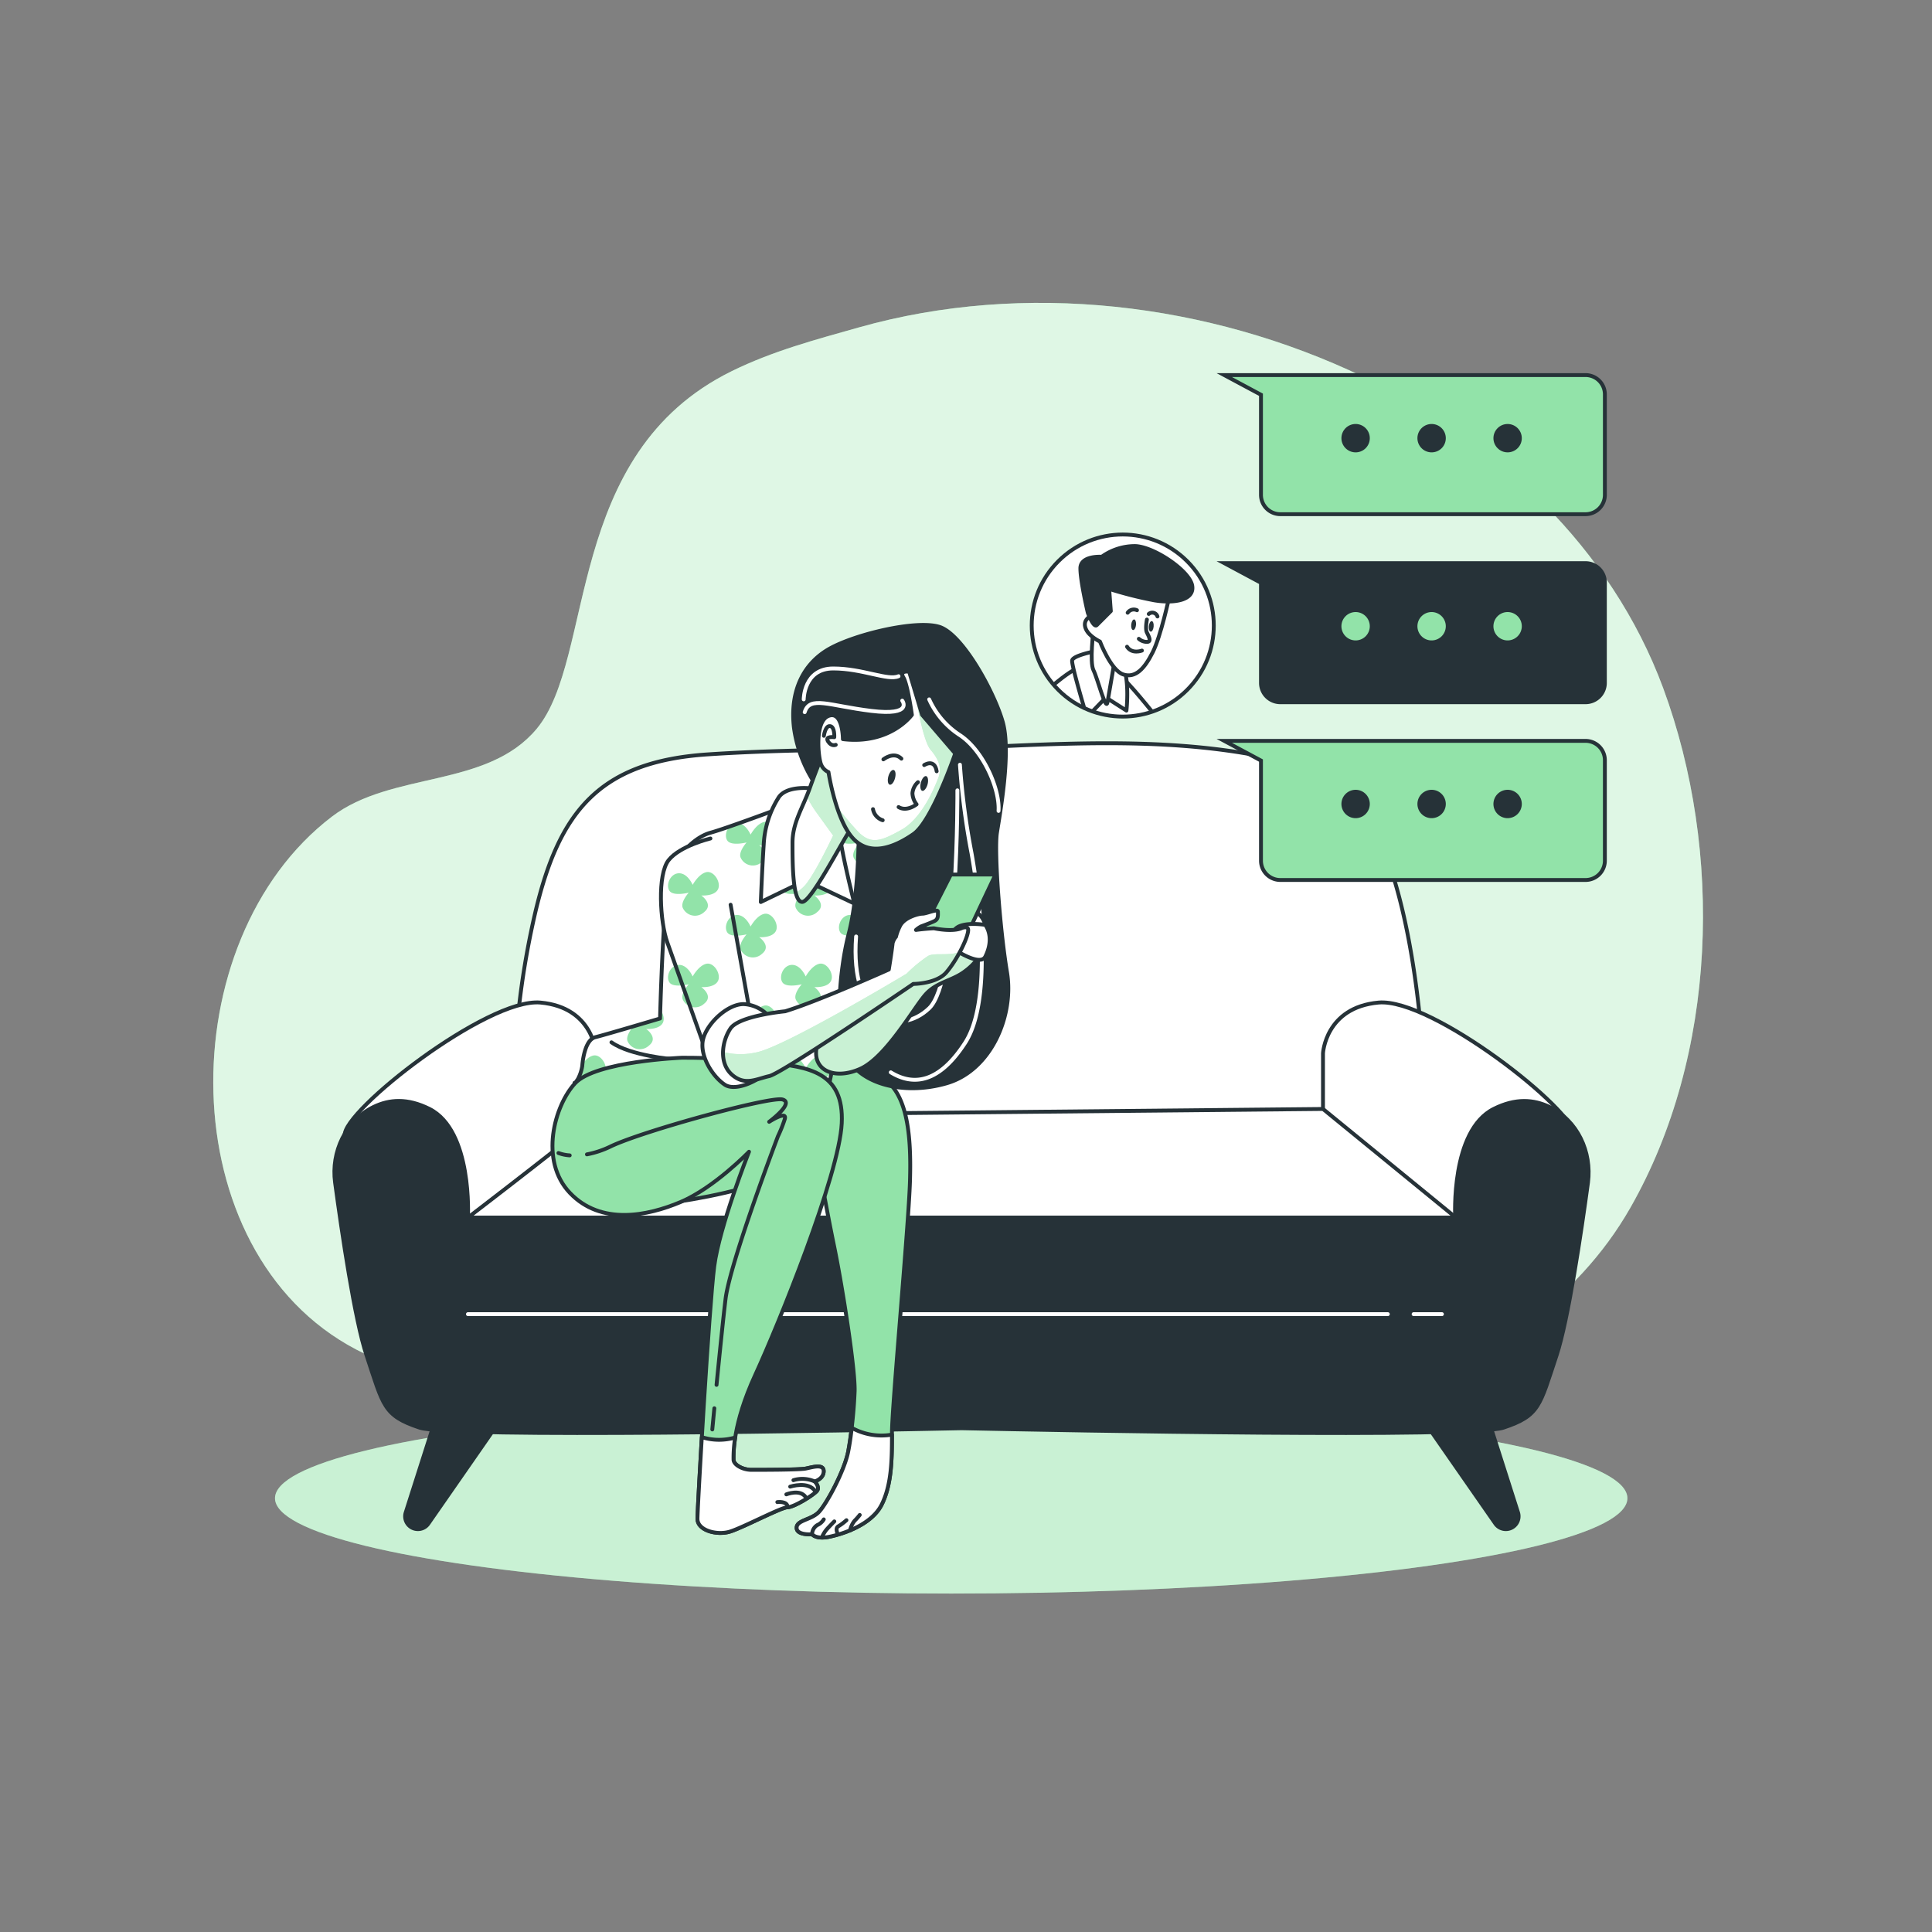 <svg xmlns="http://www.w3.org/2000/svg" xmlns:xlink="http://www.w3.org/1999/xlink" viewBox="0 0 500 500"><rect x="0" y="0" width="500" height="500" fill="#808080" stroke="none"/><defs><clipPath id="freepik--clip-path--inject-72"><circle cx="290.57" cy="161.89" r="23.56" transform="translate(-29.37 252.88) rotate(-45)" style="fill:#fff;stroke:#263238;stroke-miterlimit:10"></circle></clipPath><clipPath id="freepik--clip-path-2--inject-72"><path d="M202.86,208.81s-14.9,5.58-19,6.7-9.32,6-10.81,12.67-2.23,35.4-2.23,35.4-13.79,4.1-16.77,4.85-3.36,7.45-3.36,7.45a11,11,0,0,1-1.11,3.35l-.75,1.12s-2.61-1.12,14.91,2.61,45.83,1.49,45.83,1.49,4.1.37,5.22-4.84,2.23-12.67,3.72-14.91,3-4.47,3-11.18,4.1-25.71,3.73-32.42-6.33-11.18-13-12.29S202.86,208.81,202.86,208.81Z" style="fill:#fff;stroke:#263238;stroke-linecap:round;stroke-linejoin:round"></path></clipPath><clipPath id="freepik--clip-path-3--inject-72"><path d="M202.86,208.81s-14.9,5.58-19,6.7-9.32,6-10.81,12.67-2.23,35.4-2.23,35.4-13.79,4.1-16.77,4.85-3.36,7.45-3.36,7.45a11,11,0,0,1-1.11,3.35l-.75,1.12s-2.61-1.12,14.91,2.61,45.83,1.49,45.83,1.49,4.1.37,5.22-4.84,2.23-12.67,3.72-14.91,3-4.47,3-11.18,4.1-25.71,3.73-32.42-6.33-11.18-13-12.29S202.86,208.81,202.86,208.81Z" style="fill:none"></path></clipPath><clipPath id="freepik--clip-path-4--inject-72"><path d="M213.3,194.27s-1.87,4.47-3.73,9.69-4.47,8.94-4.47,14.16,0,15.65,2.61,15.28,11.55-18.26,12.67-19-3.73-9.68-3.73-14.16A6.39,6.39,0,0,0,213.3,194.27Z" style="fill:#fff;stroke:#263238;stroke-linecap:round;stroke-linejoin:round"></path></clipPath><clipPath id="freepik--clip-path-5--inject-72"><path d="M218.14,191.29s0-7.45-3.73-6-2.6,11.18-1.86,12.67a3.66,3.66,0,0,0,1.86,1.86s1.87,12.3,6.34,17.14,10.81,2.24,15.65-1.11S247.21,195,247.21,195L238.64,185l-3.36-11.18s-2.61-.38-1.49,1.49S236,185,236,185,230.44,192.78,218.14,191.29Z" style="fill:#fff;stroke:#263238;stroke-linecap:round;stroke-linejoin:round"></path></clipPath><clipPath id="freepik--clip-path-6--inject-72"><path d="M183.86,217s-7.83,1.87-10.81,5.59-2.23,16-.37,21.24,10.06,28.32,10.06,28.32l11.55-8.94-5.21-29.07" style="fill:#fff;stroke:#263238;stroke-linecap:round;stroke-linejoin:round"></path></clipPath><clipPath id="freepik--clip-path-7--inject-72"><path d="M183.86,217s-7.83,1.87-10.81,5.59-2.23,16-.37,21.24,10.06,28.32,10.06,28.32l11.55-8.94-5.21-29.07" style="fill:none"></path></clipPath><clipPath id="freepik--clip-path-8--inject-72"><path d="M254.29,246.07a15,15,0,0,1-4.48,5.22c-3.35,2.6-7.33,2.76-10.31,6.11s-10.18,16.24-16.89,19.22-12.67.38-11.18-6,20.5-16.39,25.34-19.75,11.93-7.82,14.54-7.45A3.38,3.38,0,0,1,254.29,246.07Z" style="fill:#92E3A9;stroke:#263238;stroke-linecap:round;stroke-linejoin:round"></path></clipPath><clipPath id="freepik--clip-path-9--inject-72"><path d="M249.06,240.12c-2.42,1.2-7.36.12-7.36.12s-2.3.11-4.65.43a6.34,6.34,0,0,1,1.38-.94s2.41-.86,3.44-1.38.86-1.55.86-2.41-2.93.52-4,.52-4.82,1-5.85,3.27a12.39,12.39,0,0,0-1,2.7,4.13,4.13,0,0,0-.86,1.62c-.3,2.67-1,6.86-1,6.86s-18.26,8.2-26.83,10.81c0,0-11.93,1.12-14.16,4.47s-3,8.94.37,11.92,6.33,1.12,9.69.38,37.26-23.85,37.26-23.85,6,0,8.57-3,5.22-8.2,5.59-10.44C250.79,239.85,250,239.88,249.06,240.12Z" style="fill:#fff;stroke:#263238;stroke-linecap:round;stroke-linejoin:round"></path></clipPath></defs><g id="freepik--background-simple--inject-72"><path d="M421.94,312.55c22.55-39.54,24.07-92.21,8.5-134.44C417,141.75,387.22,114,352.77,97.5c-40-19.16-87.6-24.86-130.48-12.77C211,87.92,200,90.83,189.38,96.05c-43.6,21.42-35.19,74.21-50.49,92.57-12.87,15.44-37.48,10.89-53,22.73C44,243.29,43.92,324,92.23,349.27,143.48,376,366.09,410.47,421.94,312.55Z" style="fill:#92E3A9"></path><path d="M421.94,312.55c22.55-39.54,24.07-92.21,8.5-134.44C417,141.75,387.22,114,352.77,97.5c-40-19.16-87.6-24.86-130.48-12.77C211,87.92,200,90.83,189.38,96.05c-43.6,21.42-35.19,74.21-50.49,92.57-12.87,15.44-37.48,10.89-53,22.73C44,243.29,43.92,324,92.23,349.27,143.48,376,366.09,410.47,421.94,312.55Z" style="fill:#fff;opacity:0.7"></path></g><g id="freepik--Floor--inject-72"><ellipse cx="246.17" cy="387.74" rx="175" ry="24.67" style="fill:#92E3A9"></ellipse><ellipse cx="246.17" cy="387.74" rx="175" ry="24.67" style="fill:#fff;opacity:0.5"></ellipse></g><g id="freepik--Couch--inject-72"><path d="M368.64,280.09s-1.87-72.51-27.51-80.64c-26.15-8.29-54.08-7.59-81.16-6.36-25.54,1.16-51.28.45-76.76,2.14-28.05,1.85-38.44,14.73-44.62,40.66a215.69,215.69,0,0,0-5.61,44.2l-6.25,18.76H374.89Z" style="fill:#fff;stroke:#263238;stroke-linecap:round;stroke-linejoin:round"></path><path d="M154.23,288.84V272.59s-.62-11.88-14.38-13.13-51.26,28.13-50.63,34.39,7.5,50.63,11.88,52.5S116.72,357,126.73,352,154.23,288.84,154.23,288.84Z" style="fill:#fff;stroke:#263238;stroke-linecap:round;stroke-linejoin:round"></path><path d="M342.39,288.84V272.59s.62-11.88,14.38-13.13S408,287.59,407.4,293.85s-7.5,50.63-11.88,52.5S379.9,357,369.89,352,342.39,288.84,342.39,288.84Z" style="fill:#fff;stroke:#263238;stroke-linecap:round;stroke-linejoin:round"></path><path d="M154.23,288.84a28.24,28.24,0,0,1-3.29,2.93c-8.41,6.94-29.84,23.33-29.84,23.33H376.77L342.39,287Z" style="fill:#fff;stroke:#263238;stroke-linecap:round;stroke-linejoin:round"></path><polygon points="121.1 315.1 121.1 340.94 376.6 340.94 376.77 315.1 121.1 315.1" style="fill:#263238;stroke:#263238;stroke-linecap:round;stroke-linejoin:round"></polygon><path d="M113,366.36l-8,25.07a3.31,3.31,0,0,0,3.15,4.31h0a3.29,3.29,0,0,0,2.71-1.42l19-27.34Z" style="fill:#263238;stroke:#263238;stroke-linecap:round;stroke-linejoin:round"></path><path d="M384.86,366.36l8,25.07a3.31,3.31,0,0,1-3.15,4.31h0a3.3,3.3,0,0,1-2.71-1.42L368,367Z" style="fill:#263238;stroke:#263238;stroke-linecap:round;stroke-linejoin:round"></path><path d="M401.05,286.5c-4.14-2-8.83-2.34-14.45.47-11.26,5.62-10,28.13-10,28.13v25H121.1v-25s1.25-22.51-10-28.13c-5.63-2.81-10.32-2.5-14.46-.47-7.19,3.53-11,11.59-9.92,19.53,1.76,13,5.09,35.61,8.13,44.7,4.37,13.13,4.37,15.63,13.75,18.75,8.13,2.71,112.67.72,140.25.15,27.58.57,132.11,2.56,140.25-.15,9.37-3.12,9.37-5.62,13.75-18.75,3-9.09,6.36-31.67,8.12-44.7C412,298.09,408.24,290,401.05,286.5Z" style="fill:#263238;stroke:#263238;stroke-linecap:round;stroke-linejoin:round"></path><line x1="365.84" y1="340.1" x2="373.17" y2="340.1" style="fill:none;stroke:#fff;stroke-linecap:round;stroke-linejoin:round"></line><line x1="121.1" y1="340.1" x2="359.17" y2="340.1" style="fill:none;stroke:#fff;stroke-linecap:round;stroke-linejoin:round"></line></g><g id="freepik--Chat--inject-72"><circle cx="290.57" cy="161.89" r="23.56" transform="translate(-29.37 252.88) rotate(-45)" style="fill:#fff"></circle><g style="clip-path:url(#freepik--clip-path--inject-72)"><path d="M266.62,182.63s7.66-7.45,11.92-9.58,9.57.21,12.34,2.77,9.79,11.49,9.79,11.49h-36Z" style="fill:#fff;stroke:#263238;stroke-linecap:round;stroke-linejoin:round"></path><path d="M283.22,168.58s-5.53,1.07-5.75,2.34,3.83,14.69,3.83,14.69l4.9-5.11,5.32,3.4s1.06-8.93-1.49-13A5.64,5.64,0,0,0,283.22,168.58Z" style="fill:#fff;stroke:#263238;stroke-linecap:round;stroke-linejoin:round"></path><path d="M283,163.05s-1.07,8.3,0,10.43,3.19,10.64,3.61,8.3,2.13-12.35,2.13-12.35S287.48,162.41,283,163.05Z" style="fill:#fff;stroke:#263238;stroke-linecap:round;stroke-linejoin:round"></path><path d="M302.58,154.54s-2.12,10-4.25,14.25-4.47,6.81-7.66,5.75-6-8.51-6-8.51-2.77-1.28-3.62-3.19.21-3.2,2.56-4.05,0-4.68,1.06-7.66,8.3-.64,10.43-.21S302.58,154.54,302.58,154.54Z" style="fill:#fff;stroke:#263238;stroke-linecap:round;stroke-linejoin:round"></path><path d="M294,161.74c-.07.76-.41,1.34-.76,1.31s-.56-.68-.48-1.43.42-1.34.76-1.31S294.07,161,294,161.74Z" style="fill:#263238"></path><path d="M298.56,162.17c-.07.75-.41,1.34-.76,1.3s-.56-.67-.48-1.43.42-1.34.76-1.3S298.64,161.41,298.56,162.17Z" style="fill:#263238"></path><path d="M296.82,160.34s-.48,2.41,0,3.37,1.28,2.41,0,2.41a3.15,3.15,0,0,1-2.09-.8" style="fill:none;stroke:#263238;stroke-linecap:round;stroke-linejoin:round"></path><path d="M295.53,168.37s-2.57,1-3.85-1" style="fill:none;stroke:#263238;stroke-linecap:round;stroke-linejoin:round"></path><path d="M291.84,158.57a1.92,1.92,0,0,1,2.41-.64" style="fill:none;stroke:#263238;stroke-linecap:round;stroke-linejoin:round"></path><path d="M297.3,158.89a1.4,1.4,0,0,1,2.25.65" style="fill:none;stroke:#263238;stroke-linecap:round;stroke-linejoin:round"></path><path d="M287.05,152.41l.43,5.74-3.62,3.62c-.85.85-2.34-3.19-2.34-3.19s-1.92-8.09-1.92-11.49,5.53-3,5.53-3a14.71,14.71,0,0,1,8.73-2.77c4.89.22,14,6.39,14.68,10.22s-4.68,4.68-9.79,3.83A100.34,100.34,0,0,1,287.05,152.41Z" style="fill:#263238;stroke:#263238;stroke-linecap:round;stroke-linejoin:round"></path></g><circle cx="290.57" cy="161.89" r="23.56" transform="translate(-29.37 252.88) rotate(-45)" style="fill:none;stroke:#263238;stroke-miterlimit:10"></circle><path d="M326.34,97.07h-9.5l9.5,5.09v25.91a5,5,0,0,0,5,5h79a5,5,0,0,0,5-5v-26a5,5,0,0,0-5-5Z" style="fill:#92E3A9;stroke:#263238;stroke-miterlimit:10"></path><path d="M354.5,113.4a3.67,3.67,0,1,0-3.66,3.67A3.66,3.66,0,0,0,354.5,113.4Z" style="fill:#263238"></path><path d="M374.17,113.4a3.67,3.67,0,1,0-3.67,3.67A3.66,3.66,0,0,0,374.17,113.4Z" style="fill:#263238"></path><circle cx="390.17" cy="113.4" r="3.67" style="fill:#263238"></circle><path d="M326.34,191.74h-9.5l9.5,5.09v25.91a5,5,0,0,0,5,5h79a5,5,0,0,0,5-5v-26a5,5,0,0,0-5-5Z" style="fill:#92E3A9;stroke:#263238;stroke-miterlimit:10"></path><path d="M354.5,208.07a3.67,3.67,0,1,0-3.66,3.67A3.67,3.67,0,0,0,354.5,208.07Z" style="fill:#263238"></path><path d="M374.17,208.07a3.67,3.67,0,1,0-3.67,3.67A3.67,3.67,0,0,0,374.17,208.07Z" style="fill:#263238"></path><path d="M393.84,208.07a3.67,3.67,0,1,0-3.67,3.67A3.68,3.68,0,0,0,393.84,208.07Z" style="fill:#263238"></path><path d="M326.34,145.74h-9.5l9.5,5.09v25.91a5,5,0,0,0,5,5h79a5,5,0,0,0,5-5v-26a5,5,0,0,0-5-5Z" style="fill:#263238;stroke:#263238;stroke-miterlimit:10"></path><path d="M354.5,162.07a3.67,3.67,0,1,0-3.66,3.67A3.67,3.67,0,0,0,354.5,162.07Z" style="fill:#92E3A9"></path><path d="M374.17,162.07a3.67,3.67,0,1,0-3.67,3.67A3.67,3.67,0,0,0,374.17,162.07Z" style="fill:#92E3A9"></path><path d="M393.84,162.07a3.67,3.67,0,1,0-3.67,3.67A3.68,3.68,0,0,0,393.84,162.07Z" style="fill:#92E3A9"></path></g><g id="freepik--Character--inject-72"><path d="M204.84,276.74s13-1.67,21.66,1.33,9.34,16.33,9,27.67-4.66,58.33-4.66,65,0,13.33-2.67,18.66-10.33,7.67-13.67,8.34-4.33-.67-4.33-.67-4,.33-4-1.67,3.67-2,5.67-4,6.66-10.66,7.66-15.66a119.28,119.28,0,0,0,1.67-15.34c.33-5-3-26.66-5.33-38s-2.34-13-4.34-21S204.5,283.07,204.84,276.74Z" style="fill:#92E3A9;stroke:#263238;stroke-linecap:round;stroke-linejoin:round"></path><path d="M230.84,371.28a15.88,15.88,0,0,1-10.41-1.76c-.23,2.1-.52,4.19-.93,6.22-1,5-5.66,13.66-7.66,15.66s-5.67,2-5.67,4,4,1.67,4,1.67,1,1.33,4.33.67,11-3,13.67-8.34C230.76,384.22,230.83,377.76,230.84,371.28Z" style="fill:#fff;stroke:#263238;stroke-linecap:round;stroke-linejoin:round"></path><path d="M210.17,397.07a2.82,2.82,0,0,1,1.34-2.38,3.67,3.67,0,0,0,1.68-1.47" style="fill:none;stroke:#263238;stroke-linecap:round;stroke-linejoin:round"></path><path d="M212.77,397.73a7.56,7.56,0,0,1,1.15-1.89c.74-.84,2-2.1,2-2.1" style="fill:none;stroke:#263238;stroke-linecap:round;stroke-linejoin:round"></path><path d="M216.86,397.1s-.84-1.57.1-2.1a13.66,13.66,0,0,0,2.1-1.57" style="fill:none;stroke:#263238;stroke-linecap:round;stroke-linejoin:round"></path><path d="M220,396.07a5.87,5.87,0,0,1,1.17-2.5,15.4,15.4,0,0,0,1.33-1.5" style="fill:none;stroke:#263238;stroke-linecap:round;stroke-linejoin:round"></path><path d="M169.84,311.74s15.66-1.67,27-5.67,17.33-6,19.33-14-2-14.67-14.33-15.33-30,.66-35.34,12.33S162.17,307.74,169.84,311.74Z" style="fill:#92E3A9;stroke:#263238;stroke-linecap:round;stroke-linejoin:round"></path><path d="M202.86,208.81s-14.9,5.58-19,6.7-9.32,6-10.81,12.67-2.23,35.4-2.23,35.4-13.79,4.1-16.77,4.85-3.36,7.45-3.36,7.45a11,11,0,0,1-1.11,3.35l-.75,1.12s-2.61-1.12,14.91,2.61,45.83,1.49,45.83,1.49,4.1.37,5.22-4.84,2.23-12.67,3.72-14.91,3-4.47,3-11.18,4.1-25.71,3.73-32.42-6.33-11.18-13-12.29S202.86,208.81,202.86,208.81Z" style="fill:#fff"></path><g style="clip-path:url(#freepik--clip-path-2--inject-72)"><g style="clip-path:url(#freepik--clip-path-3--inject-72)"><rect x="216.25" y="200.74" width="29.25" height="23.75" style="fill:none"></rect><rect x="216.25" y="200.74" width="29.25" height="23.75" style="fill:#fff"></rect><path d="M223.5,216s-1.25-3-3.51-3-3.52,3-2.52,4.52,5,.5,5,.5-2.26,2.52-1.51,4a3.46,3.46,0,0,0,5.53,1c2.51-2-.76-4.27-.76-4.27s3.27.25,4.27-1.51-1-5-3-4.52S223.5,216,223.5,216Z" style="fill:#92E3A9"></path><path d="M237.76,205.21s-1.25-3-3.51-3-3.52,3-2.51,4.52,5,.5,5,.5-2.26,2.51-1.51,4a3.47,3.47,0,0,0,5.53,1c2.51-2-.76-4.27-.76-4.27s3.27.25,4.27-1.51-1-5-3-4.52S237.76,205.21,237.76,205.21Z" style="fill:#92E3A9"></path><rect x="216.25" y="224.49" width="29.25" height="23.75" style="fill:none"></rect><rect x="216.25" y="224.49" width="29.25" height="23.75" style="fill:#fff"></rect><path d="M223.5,239.79s-1.25-3-3.51-3-3.52,3-2.52,4.52,5,.5,5,.5-2.26,2.52-1.51,4a3.46,3.46,0,0,0,5.53,1c2.51-2-.76-4.27-.76-4.27S229,242.8,230,241s-1-5-3-4.52S223.5,239.79,223.5,239.79Z" style="fill:#92E3A9"></path><path d="M237.76,229s-1.25-3-3.51-3-3.52,3-2.51,4.52,5,.5,5,.5-2.26,2.51-1.51,4a3.47,3.47,0,0,0,5.53,1c2.51-2-.76-4.27-.76-4.27s3.27.25,4.27-1.51-1-5-3-4.52S237.76,229,237.76,229Z" style="fill:#92E3A9"></path><rect x="216.25" y="248.24" width="29.25" height="23.75" style="fill:none"></rect><rect x="216.25" y="248.24" width="29.25" height="23.75" style="fill:#fff"></rect><path d="M223.5,263.54s-1.25-3-3.51-3-3.52,3-2.52,4.52,5,.5,5,.5-2.26,2.52-1.51,4a3.46,3.46,0,0,0,5.53,1c2.51-2-.76-4.27-.76-4.27s3.27.25,4.27-1.51-1-5-3-4.52S223.5,263.54,223.5,263.54Z" style="fill:#92E3A9"></path><path d="M237.76,252.71s-1.25-3-3.51-3-3.52,3-2.51,4.52,5,.5,5,.5-2.26,2.51-1.51,4a3.47,3.47,0,0,0,5.53,1c2.51-2-.76-4.27-.76-4.27s3.27.25,4.27-1.51-1-5-3-4.52S237.76,252.71,237.76,252.71Z" style="fill:#92E3A9"></path><rect x="216.25" y="271.99" width="29.25" height="23.75" style="fill:none"></rect><rect x="216.25" y="271.99" width="29.25" height="23.75" style="fill:#fff"></rect><path d="M223.5,287.29s-1.25-3-3.51-3-3.52,3-2.52,4.52,5,.5,5,.5-2.26,2.52-1.51,4a3.46,3.46,0,0,0,5.53,1c2.51-2-.76-4.27-.76-4.27s3.27.25,4.27-1.51-1-5-3-4.52S223.5,287.29,223.5,287.29Z" style="fill:#92E3A9"></path><path d="M237.76,276.46s-1.25-3-3.51-3-3.52,3-2.51,4.52,5,.5,5,.5-2.26,2.51-1.51,4a3.47,3.47,0,0,0,5.53,1c2.51-2-.76-4.27-.76-4.27s3.27.25,4.27-1.51-1-5-3-4.52S237.76,276.46,237.76,276.46Z" style="fill:#92E3A9"></path><rect x="187" y="200.74" width="29.25" height="23.75" style="fill:none"></rect><rect x="187" y="200.74" width="29.25" height="23.75" style="fill:#fff"></rect><path d="M194.25,216s-1.25-3-3.51-3-3.52,3-2.52,4.52,5,.5,5,.5-2.26,2.52-1.51,4a3.46,3.46,0,0,0,5.53,1c2.51-2-.76-4.27-.76-4.27s3.27.25,4.27-1.51-1-5-3-4.52S194.25,216,194.25,216Z" style="fill:#92E3A9"></path><path d="M208.51,205.21s-1.25-3-3.51-3-3.52,3-2.51,4.52,5,.5,5,.5-2.26,2.51-1.51,4a3.47,3.47,0,0,0,5.53,1c2.51-2-.76-4.27-.76-4.27s3.27.25,4.27-1.51-1-5-3-4.52S208.51,205.21,208.51,205.21Z" style="fill:#92E3A9"></path><rect x="187" y="224.49" width="29.25" height="23.75" style="fill:none"></rect><rect x="187" y="224.49" width="29.25" height="23.75" style="fill:#fff"></rect><path d="M194.25,239.79s-1.25-3-3.51-3-3.52,3-2.52,4.52,5,.5,5,.5-2.26,2.52-1.51,4a3.46,3.46,0,0,0,5.53,1c2.51-2-.76-4.27-.76-4.27s3.27.25,4.27-1.51-1-5-3-4.52S194.25,239.79,194.25,239.79Z" style="fill:#92E3A9"></path><path d="M208.51,229s-1.25-3-3.51-3-3.52,3-2.51,4.52,5,.5,5,.5-2.26,2.51-1.51,4a3.47,3.47,0,0,0,5.53,1c2.51-2-.76-4.27-.76-4.27s3.27.25,4.27-1.51-1-5-3-4.52S208.51,229,208.51,229Z" style="fill:#92E3A9"></path><rect x="187" y="248.24" width="29.25" height="23.75" style="fill:none"></rect><rect x="187" y="248.24" width="29.25" height="23.75" style="fill:#fff"></rect><path d="M194.25,263.54s-1.25-3-3.51-3-3.52,3-2.52,4.52,5,.5,5,.5-2.26,2.52-1.51,4a3.46,3.46,0,0,0,5.53,1c2.51-2-.76-4.27-.76-4.27s3.27.25,4.27-1.51-1-5-3-4.52S194.25,263.54,194.25,263.54Z" style="fill:#92E3A9"></path><path d="M208.51,252.71s-1.25-3-3.51-3-3.52,3-2.51,4.52,5,.5,5,.5-2.26,2.51-1.51,4a3.47,3.47,0,0,0,5.53,1c2.51-2-.76-4.27-.76-4.27s3.27.25,4.27-1.51-1-5-3-4.52S208.51,252.71,208.51,252.71Z" style="fill:#92E3A9"></path><rect x="187" y="271.99" width="29.25" height="23.75" style="fill:none"></rect><rect x="187" y="271.99" width="29.25" height="23.75" style="fill:#fff"></rect><path d="M194.25,287.29s-1.25-3-3.51-3-3.52,3-2.52,4.52,5,.5,5,.5-2.26,2.52-1.51,4a3.46,3.46,0,0,0,5.53,1c2.51-2-.76-4.27-.76-4.27s3.27.25,4.27-1.51-1-5-3-4.52S194.25,287.29,194.25,287.29Z" style="fill:#92E3A9"></path><path d="M208.51,276.46s-1.25-3-3.51-3-3.52,3-2.51,4.52,5,.5,5,.5-2.26,2.51-1.51,4a3.47,3.47,0,0,0,5.53,1c2.51-2-.76-4.27-.76-4.27s3.27.25,4.27-1.51-1-5-3-4.52S208.51,276.46,208.51,276.46Z" style="fill:#92E3A9"></path><rect x="157.75" y="200.74" width="29.25" height="23.75" style="fill:none"></rect><rect x="157.75" y="200.74" width="29.25" height="23.75" style="fill:#fff"></rect><path d="M165,216s-1.25-3-3.51-3-3.52,3-2.52,4.52,5,.5,5,.5-2.26,2.52-1.51,4a3.46,3.46,0,0,0,5.53,1c2.51-2-.76-4.27-.76-4.27s3.27.25,4.27-1.51-1-5-3-4.52S165,216,165,216Z" style="fill:#92E3A9"></path><path d="M179.26,205.21s-1.25-3-3.51-3-3.52,3-2.51,4.52,5,.5,5,.5-2.26,2.51-1.51,4a3.47,3.47,0,0,0,5.53,1c2.51-2-.76-4.27-.76-4.27s3.27.25,4.27-1.51-1-5-3-4.52S179.26,205.21,179.26,205.21Z" style="fill:#92E3A9"></path><rect x="157.75" y="224.49" width="29.25" height="23.75" style="fill:none"></rect><rect x="157.75" y="224.49" width="29.25" height="23.75" style="fill:#fff"></rect><path d="M165,239.79s-1.25-3-3.51-3-3.52,3-2.52,4.52,5,.5,5,.5-2.26,2.52-1.51,4a3.46,3.46,0,0,0,5.53,1c2.51-2-.76-4.27-.76-4.27s3.27.25,4.27-1.51-1-5-3-4.52S165,239.79,165,239.79Z" style="fill:#92E3A9"></path><path d="M179.26,229s-1.25-3-3.51-3-3.52,3-2.51,4.52,5,.5,5,.5-2.26,2.51-1.51,4a3.47,3.47,0,0,0,5.53,1c2.51-2-.76-4.27-.76-4.27s3.27.25,4.27-1.51-1-5-3-4.52S179.26,229,179.26,229Z" style="fill:#92E3A9"></path><rect x="157.75" y="248.24" width="29.25" height="23.75" style="fill:none"></rect><rect x="157.75" y="248.24" width="29.25" height="23.75" style="fill:#fff"></rect><path d="M165,263.54s-1.25-3-3.51-3-3.52,3-2.52,4.52,5,.5,5,.5-2.26,2.52-1.51,4a3.46,3.46,0,0,0,5.53,1c2.51-2-.76-4.27-.76-4.27s3.27.25,4.27-1.51-1-5-3-4.52S165,263.54,165,263.54Z" style="fill:#92E3A9"></path><path d="M179.26,252.71s-1.25-3-3.51-3-3.52,3-2.51,4.52,5,.5,5,.5-2.26,2.51-1.51,4a3.47,3.47,0,0,0,5.53,1c2.51-2-.76-4.27-.76-4.27s3.27.25,4.27-1.51-1-5-3-4.52S179.26,252.71,179.26,252.71Z" style="fill:#92E3A9"></path><rect x="157.75" y="271.99" width="29.25" height="23.75" style="fill:none"></rect><rect x="157.75" y="271.99" width="29.25" height="23.75" style="fill:#fff"></rect><path d="M165,287.29s-1.25-3-3.51-3-3.52,3-2.52,4.52,5,.5,5,.5-2.26,2.52-1.51,4a3.46,3.46,0,0,0,5.53,1c2.51-2-.76-4.27-.76-4.27s3.27.25,4.27-1.51-1-5-3-4.52S165,287.29,165,287.29Z" style="fill:#92E3A9"></path><path d="M179.26,276.46s-1.25-3-3.51-3-3.52,3-2.51,4.52,5,.5,5,.5-2.26,2.51-1.51,4a3.47,3.47,0,0,0,5.53,1c2.51-2-.76-4.27-.76-4.27s3.27.25,4.27-1.51-1-5-3-4.52S179.26,276.46,179.26,276.46Z" style="fill:#92E3A9"></path><rect x="128.5" y="200.74" width="29.25" height="23.75" style="fill:none"></rect><rect x="128.5" y="200.74" width="29.25" height="23.75" style="fill:#fff"></rect><path d="M135.75,216s-1.25-3-3.51-3-3.52,3-2.52,4.52,5,.5,5,.5-2.26,2.52-1.51,4a3.46,3.46,0,0,0,5.53,1c2.51-2-.76-4.27-.76-4.27s3.27.25,4.27-1.51-1-5-3-4.52S135.75,216,135.75,216Z" style="fill:#92E3A9"></path><path d="M150,205.21s-1.25-3-3.51-3-3.52,3-2.51,4.52,5,.5,5,.5-2.26,2.51-1.51,4a3.47,3.47,0,0,0,5.53,1c2.51-2-.76-4.27-.76-4.27s3.27.25,4.27-1.51-1-5-3-4.52S150,205.21,150,205.21Z" style="fill:#92E3A9"></path><rect x="128.5" y="224.49" width="29.25" height="23.75" style="fill:none"></rect><rect x="128.5" y="224.49" width="29.25" height="23.75" style="fill:#fff"></rect><path d="M135.75,239.79s-1.25-3-3.51-3-3.52,3-2.52,4.52,5,.5,5,.5-2.26,2.52-1.51,4a3.46,3.46,0,0,0,5.53,1c2.51-2-.76-4.27-.76-4.27s3.27.25,4.27-1.51-1-5-3-4.52S135.75,239.79,135.75,239.79Z" style="fill:#92E3A9"></path><path d="M150,229s-1.25-3-3.51-3-3.52,3-2.51,4.52,5,.5,5,.5-2.26,2.51-1.51,4a3.47,3.47,0,0,0,5.53,1c2.51-2-.76-4.27-.76-4.27s3.27.25,4.27-1.51-1-5-3-4.52S150,229,150,229Z" style="fill:#92E3A9"></path><rect x="128.5" y="248.24" width="29.25" height="23.75" style="fill:none"></rect><rect x="128.5" y="248.24" width="29.25" height="23.75" style="fill:#fff"></rect><path d="M135.75,263.54s-1.25-3-3.51-3-3.52,3-2.52,4.52,5,.5,5,.5-2.26,2.52-1.51,4a3.46,3.46,0,0,0,5.53,1c2.51-2-.76-4.27-.76-4.27s3.27.25,4.27-1.51-1-5-3-4.52S135.75,263.54,135.75,263.54Z" style="fill:#92E3A9"></path><path d="M150,252.71s-1.25-3-3.51-3-3.52,3-2.51,4.52,5,.5,5,.5-2.26,2.51-1.51,4a3.47,3.47,0,0,0,5.53,1c2.51-2-.76-4.27-.76-4.27s3.27.25,4.27-1.51-1-5-3-4.52S150,252.71,150,252.71Z" style="fill:#92E3A9"></path><rect x="128.5" y="271.99" width="29.25" height="23.75" style="fill:none"></rect><rect x="128.5" y="271.99" width="29.25" height="23.75" style="fill:#fff"></rect><path d="M135.75,287.29s-1.25-3-3.51-3-3.52,3-2.52,4.52,5,.5,5,.5-2.26,2.52-1.51,4a3.46,3.46,0,0,0,5.53,1c2.51-2-.76-4.27-.76-4.27s3.27.25,4.27-1.51-1-5-3-4.52S135.75,287.29,135.75,287.29Z" style="fill:#92E3A9"></path><path d="M150,276.46s-1.25-3-3.51-3-3.52,3-2.51,4.52,5,.5,5,.5-2.26,2.51-1.51,4a3.47,3.47,0,0,0,5.53,1c2.51-2-.76-4.27-.76-4.27s3.27.25,4.27-1.51-1-5-3-4.52S150,276.46,150,276.46Z" style="fill:#92E3A9"></path></g></g><path d="M202.86,208.81s-14.9,5.58-19,6.7-9.32,6-10.81,12.67-2.23,35.4-2.23,35.4-13.79,4.1-16.77,4.85-3.36,7.45-3.36,7.45a11,11,0,0,1-1.11,3.35l-.75,1.12s-2.61-1.12,14.91,2.61,45.83,1.49,45.83,1.49,4.1.37,5.22-4.84,2.23-12.67,3.72-14.91,3-4.47,3-11.18,4.1-25.71,3.73-32.42-6.33-11.18-13-12.29S202.86,208.81,202.86,208.81Z" style="fill:none;stroke:#263238;stroke-linecap:round;stroke-linejoin:round"></path><path d="M174.24,274.13s-11.08-.88-16-4.38" style="fill:none;stroke:#263238;stroke-linecap:round;stroke-linejoin:round"></path><path d="M209.57,204s-6.33-.74-8.2,2.61a25,25,0,0,0-3.72,11.92c-.38,5.59-.75,14.91-.75,14.91l11.55-5.59,12.67,6s-3.35-13-4.1-19.75S213.67,203.22,209.57,204Z" style="fill:#fff;stroke:#263238;stroke-linecap:round;stroke-linejoin:round"></path><path d="M212.55,205.08a35,35,0,0,1-7.08-16.77c-1.12-9.69,2.61-16.77,9.32-20.49s22.36-7.46,28.32-5.59S257.27,179,259.5,186.82s-.74,23.85-1.49,28.69.75,25,2.61,36.15S256.52,277,245,280.35s-23.48,0-26.46-8.2c-2.19-6-1.49-20.49,1.12-30.55s2.61-25.34,2.61-29.81S212.55,205.08,212.55,205.08Z" style="fill:#263238;stroke:#263238;stroke-linecap:round;stroke-linejoin:round"></path><path d="M233.5,181.32s3,4-8,2.66-15.92-4-17.25.33" style="fill:none;stroke:#fff;stroke-linecap:round;stroke-linejoin:round"></path><path d="M208,181s0-8,7.63-8,14.15,3.24,16.92,2" style="fill:none;stroke:#fff;stroke-linecap:round;stroke-linejoin:round"></path><path d="M240.47,181a21.58,21.58,0,0,0,8,9.29c6,4,10.32,13.91,9.95,19.57" style="fill:none;stroke:#fff;stroke-linecap:round;stroke-linejoin:round"></path><path d="M248.43,197.91a191.47,191.47,0,0,0,3,22.89c2.65,14.92,5,38.81-1.66,49.09s-13.27,11.28-19.24,7.63" style="fill:none;stroke:#fff;stroke-linecap:round;stroke-linejoin:round"></path><path d="M247.77,204.54s.33,49.1-7.3,56.39-20.57,3.65-18.91-18.57" style="fill:none;stroke:#fff;stroke-linecap:round;stroke-linejoin:round"></path><path d="M213.3,194.27s-1.87,4.47-3.73,9.69-4.47,8.94-4.47,14.16,0,15.65,2.61,15.28,11.55-18.26,12.67-19-3.73-9.68-3.73-14.16A6.39,6.39,0,0,0,213.3,194.27Z" style="fill:#fff"></path><g style="clip-path:url(#freepik--clip-path-4--inject-72)"><path d="M216.65,200.23a6.39,6.39,0,0,0-3.35-6s-1.87,4.47-3.73,9.69c-.26.72-.53,1.4-.8,2.07a26.67,26.67,0,0,0,2.58,4.34l4.26,5.9s-4.36,9.33-7.1,12.69a9.23,9.23,0,0,1-2.56,2.11c.38,1.5.94,2.45,1.76,2.33,2.61-.37,11.55-18.26,12.67-19S216.65,204.71,216.65,200.23Z" style="fill:#92E3A9"></path><path d="M216.65,200.23a6.39,6.39,0,0,0-3.35-6s-1.87,4.47-3.73,9.69c-.26.72-.53,1.4-.8,2.07a26.67,26.67,0,0,0,2.58,4.34l4.26,5.9s-4.36,9.33-7.1,12.69a9.23,9.23,0,0,1-2.56,2.11c.38,1.5.94,2.45,1.76,2.33,2.61-.37,11.55-18.26,12.67-19S216.65,204.71,216.65,200.23Z" style="fill:#fff;opacity:0.5"></path></g><path d="M213.3,194.27s-1.87,4.47-3.73,9.69-4.47,8.94-4.47,14.16,0,15.65,2.61,15.28,11.55-18.26,12.67-19-3.73-9.68-3.73-14.16A6.39,6.39,0,0,0,213.3,194.27Z" style="fill:none;stroke:#263238;stroke-linecap:round;stroke-linejoin:round"></path><path d="M176.5,273.74s-22.34.89-27.67,6.61-9.33,20-1.33,28.39,20,6,28.67,2.33,17.67-13,17.67-13-7.67,19.33-9,29.67-4.34,62.33-4.34,65.33,5,4.33,8.34,3.33,13.33-6.33,15-6.33,7-3.33,7.66-4.33-.66-2.34-.66-2.34,2.33-.66,2.33-2.66-3-1-4.67-.67-11.66.33-14,.33-4.66-1.33-4.66-2.66-.34-9,5.66-22,21.67-51.67,22.34-65-8.67-14.67-19-15.67S184.84,273.74,176.5,273.74Z" style="fill:#92E3A9;stroke:#263238;stroke-linecap:round;stroke-linejoin:round"></path><path d="M184.87,364.46l-.53,5.48" style="fill:none;stroke:#263238;stroke-linecap:round;stroke-linejoin:round"></path><path d="M151.9,298.75a24.43,24.43,0,0,0,6.19-2.08c8.37-4,41.25-13,44.43-12.12s-3.46,5.77-3.46,5.77,4.9-3.17,4-.58a35.26,35.26,0,0,1-1.73,4.33s-12.4,32.6-13.56,42.12c-.62,5.15-1.58,14.61-2.33,22.21" style="fill:none;stroke:#263238;stroke-linecap:round;stroke-linejoin:round"></path><path d="M144.53,298.4a10.06,10.06,0,0,0,2.91.61" style="fill:none;stroke:#263238;stroke-linecap:round;stroke-linejoin:round"></path><path d="M211.5,385.74c.67-1-.66-2.34-.66-2.34s2.33-.66,2.33-2.66-3-1-4.67-.67-11.66.33-14,.33-4.66-1.33-4.66-2.66a31.69,31.69,0,0,1,.43-5.72,14.83,14.83,0,0,1-8.64-.09c-.65,11-1.13,19.95-1.13,21.14,0,3,5,4.33,8.34,3.33s13.33-6.33,15-6.33S210.84,386.74,211.5,385.74Z" style="fill:#fff;stroke:#263238;stroke-linecap:round;stroke-linejoin:round"></path><path d="M210.84,383.4a7.93,7.93,0,0,0-5.5-.33" style="fill:none;stroke:#263238;stroke-linecap:round;stroke-linejoin:round"></path><path d="M204.5,384.74s4.82-1.56,6.53,1.28" style="fill:none;stroke:#263238;stroke-linecap:round;stroke-linejoin:round"></path><path d="M203.5,386.74s3.55-1.43,5,.7" style="fill:none;stroke:#263238;stroke-linecap:round;stroke-linejoin:round"></path><path d="M201.17,388.74s2.67-.34,2.67,1.33" style="fill:none;stroke:#263238;stroke-linecap:round;stroke-linejoin:round"></path><path d="M218.14,191.29s0-7.45-3.73-6-2.6,11.18-1.86,12.67a3.66,3.66,0,0,0,1.86,1.86s1.87,12.3,6.34,17.14,10.81,2.24,15.65-1.11S247.21,195,247.21,195L238.64,185l-3.36-11.18s-2.61-.38-1.49,1.49S236,185,236,185,230.44,192.78,218.14,191.29Z" style="fill:#fff"></path><g style="clip-path:url(#freepik--clip-path-5--inject-72)"><path d="M238.64,185l-1.32-4.4-.08,1s1.64,10.16,3.61,12.46,3,4.59,2,7.21-4.26,10.49-9.5,13.44-7.87,3.93-11.15.65a72.07,72.07,0,0,1-5.7-6.79c1,3.18,2.43,6.49,4.29,8.51,4.47,4.85,10.81,2.24,15.65-1.11S247.21,195,247.21,195Z" style="fill:#92E3A9"></path><path d="M238.64,185l-1.32-4.4-.08,1s1.64,10.16,3.61,12.46,3,4.59,2,7.21-4.26,10.49-9.5,13.44-7.87,3.93-11.15.65a72.07,72.07,0,0,1-5.7-6.79c1,3.18,2.43,6.49,4.29,8.51,4.47,4.85,10.81,2.24,15.65-1.11S247.21,195,247.21,195Z" style="fill:#fff;opacity:0.5"></path></g><path d="M218.14,191.29s0-7.45-3.73-6-2.6,11.18-1.86,12.67a3.66,3.66,0,0,0,1.86,1.86s1.87,12.3,6.34,17.14,10.81,2.24,15.65-1.11S247.21,195,247.21,195L238.64,185l-3.36-11.18s-2.61-.38-1.49,1.49S236,185,236,185,230.44,192.78,218.14,191.29Z" style="fill:none;stroke:#263238;stroke-linecap:round;stroke-linejoin:round"></path><path d="M231.63,201.4c-.28,1.06-.89,1.8-1.37,1.68s-.64-1.09-.36-2.14.9-1.8,1.38-1.67S231.91,200.35,231.63,201.4Z" style="fill:#263238"></path><path d="M240.05,203c-.28,1-.9,1.8-1.37,1.67s-.64-1.09-.36-2.14.9-1.8,1.37-1.67S240.33,202,240.05,203Z" style="fill:#263238"></path><path d="M228.62,196.52s2.69-2.15,4.66-.18" style="fill:none;stroke:#263238;stroke-linecap:round;stroke-linejoin:round"></path><path d="M239.18,198s2.69-1.79,3.23,1.61" style="fill:none;stroke:#263238;stroke-linecap:round;stroke-linejoin:round"></path><path d="M237.57,202.43a4.36,4.36,0,0,0-1.43,2.86,4.94,4.94,0,0,0,1.07,2.87s-2.5,2-4.65.71" style="fill:none;stroke:#263238;stroke-linecap:round;stroke-linejoin:round"></path><path d="M225.93,209.41a3.69,3.69,0,0,0,2.51,2.87" style="fill:none;stroke:#263238;stroke-linecap:round;stroke-linejoin:round"></path><path d="M213.22,190.43s.36-2.69,1.61-2.51,1.08,2.87,1.08,2.87-2.51-.36-1.62,1.07,2,.9,2,.9" style="fill:none;stroke:#263238;stroke-linecap:round;stroke-linejoin:round"></path><path d="M183.86,217s-7.83,1.87-10.81,5.59-2.23,16-.37,21.24,10.06,28.32,10.06,28.32l11.55-8.94-5.21-29.07" style="fill:#fff"></path><g style="clip-path:url(#freepik--clip-path-6--inject-72)"><g style="clip-path:url(#freepik--clip-path-7--inject-72)"><rect x="187" y="200.74" width="29.25" height="23.75" style="fill:none"></rect><rect x="187" y="200.74" width="29.25" height="23.75" style="fill:#fff"></rect><path d="M194.25,216s-1.25-3-3.51-3-3.52,3-2.52,4.52,5,.5,5,.5-2.26,2.52-1.51,4a3.46,3.46,0,0,0,5.53,1c2.51-2-.76-4.27-.76-4.27s3.27.25,4.27-1.51-1-5-3-4.52S194.25,216,194.25,216Z" style="fill:#92E3A9"></path><path d="M208.51,205.21s-1.25-3-3.51-3-3.52,3-2.51,4.52,5,.5,5,.5-2.26,2.51-1.51,4a3.47,3.47,0,0,0,5.53,1c2.51-2-.76-4.27-.76-4.27s3.27.25,4.27-1.51-1-5-3-4.52S208.51,205.21,208.51,205.21Z" style="fill:#92E3A9"></path><rect x="187" y="224.49" width="29.25" height="23.75" style="fill:none"></rect><rect x="187" y="224.49" width="29.25" height="23.75" style="fill:#fff"></rect><path d="M194.25,239.79s-1.25-3-3.51-3-3.52,3-2.52,4.52,5,.5,5,.5-2.26,2.52-1.51,4a3.46,3.46,0,0,0,5.53,1c2.51-2-.76-4.27-.76-4.27s3.27.25,4.27-1.51-1-5-3-4.52S194.25,239.79,194.25,239.79Z" style="fill:#92E3A9"></path><path d="M208.51,229s-1.25-3-3.51-3-3.52,3-2.51,4.52,5,.5,5,.5-2.26,2.51-1.51,4a3.47,3.47,0,0,0,5.53,1c2.51-2-.76-4.27-.76-4.27s3.27.25,4.27-1.51-1-5-3-4.52S208.51,229,208.51,229Z" style="fill:#92E3A9"></path><rect x="187" y="248.24" width="29.25" height="23.75" style="fill:none"></rect><rect x="187" y="248.24" width="29.25" height="23.75" style="fill:#fff"></rect><path d="M194.25,263.54s-1.25-3-3.51-3-3.52,3-2.52,4.52,5,.5,5,.5-2.26,2.52-1.51,4a3.46,3.46,0,0,0,5.53,1c2.51-2-.76-4.27-.76-4.27s3.27.25,4.27-1.51-1-5-3-4.52S194.25,263.54,194.25,263.54Z" style="fill:#92E3A9"></path><path d="M208.51,252.71s-1.25-3-3.51-3-3.52,3-2.51,4.52,5,.5,5,.5-2.26,2.51-1.51,4a3.47,3.47,0,0,0,5.53,1c2.51-2-.76-4.27-.76-4.27s3.27.25,4.27-1.51-1-5-3-4.52S208.51,252.71,208.51,252.71Z" style="fill:#92E3A9"></path><rect x="187" y="271.99" width="29.25" height="23.75" style="fill:none"></rect><rect x="187" y="271.99" width="29.25" height="23.75" style="fill:#fff"></rect><path d="M194.25,287.29s-1.25-3-3.51-3-3.52,3-2.52,4.52,5,.5,5,.5-2.26,2.52-1.51,4a3.46,3.46,0,0,0,5.53,1c2.51-2-.76-4.27-.76-4.27s3.27.25,4.27-1.51-1-5-3-4.52S194.25,287.29,194.25,287.29Z" style="fill:#92E3A9"></path><path d="M208.51,276.46s-1.25-3-3.51-3-3.52,3-2.51,4.52,5,.5,5,.5-2.26,2.51-1.51,4a3.47,3.47,0,0,0,5.53,1c2.51-2-.76-4.27-.76-4.27s3.27.25,4.27-1.51-1-5-3-4.52S208.51,276.46,208.51,276.46Z" style="fill:#92E3A9"></path><rect x="157.75" y="200.74" width="29.25" height="23.75" style="fill:none"></rect><rect x="157.75" y="200.74" width="29.25" height="23.75" style="fill:#fff"></rect><path d="M165,216s-1.25-3-3.51-3-3.52,3-2.52,4.52,5,.5,5,.5-2.26,2.52-1.51,4a3.46,3.46,0,0,0,5.53,1c2.51-2-.76-4.27-.76-4.27s3.27.25,4.27-1.51-1-5-3-4.52S165,216,165,216Z" style="fill:#92E3A9"></path><path d="M179.26,205.21s-1.25-3-3.51-3-3.52,3-2.51,4.52,5,.5,5,.5-2.26,2.51-1.51,4a3.47,3.47,0,0,0,5.53,1c2.51-2-.76-4.27-.76-4.27s3.27.25,4.27-1.51-1-5-3-4.52S179.26,205.21,179.26,205.21Z" style="fill:#92E3A9"></path><rect x="157.75" y="224.49" width="29.25" height="23.75" style="fill:none"></rect><rect x="157.75" y="224.49" width="29.25" height="23.75" style="fill:#fff"></rect><path d="M165,239.79s-1.25-3-3.51-3-3.52,3-2.52,4.52,5,.5,5,.5-2.26,2.52-1.51,4a3.46,3.46,0,0,0,5.53,1c2.51-2-.76-4.27-.76-4.27s3.27.25,4.27-1.51-1-5-3-4.52S165,239.79,165,239.79Z" style="fill:#92E3A9"></path><path d="M179.26,229s-1.25-3-3.51-3-3.52,3-2.51,4.52,5,.5,5,.5-2.26,2.51-1.51,4a3.47,3.47,0,0,0,5.53,1c2.51-2-.76-4.27-.76-4.27s3.27.25,4.27-1.51-1-5-3-4.52S179.26,229,179.26,229Z" style="fill:#92E3A9"></path><rect x="157.75" y="248.24" width="29.25" height="23.75" style="fill:none"></rect><rect x="157.75" y="248.24" width="29.25" height="23.75" style="fill:#fff"></rect><path d="M165,263.54s-1.25-3-3.51-3-3.52,3-2.52,4.52,5,.5,5,.5-2.26,2.52-1.51,4a3.46,3.46,0,0,0,5.53,1c2.51-2-.76-4.27-.76-4.27s3.27.25,4.27-1.51-1-5-3-4.52S165,263.54,165,263.54Z" style="fill:#92E3A9"></path><path d="M179.26,252.71s-1.25-3-3.51-3-3.52,3-2.51,4.52,5,.5,5,.5-2.26,2.51-1.51,4a3.47,3.47,0,0,0,5.53,1c2.51-2-.76-4.27-.76-4.27s3.27.25,4.27-1.51-1-5-3-4.52S179.26,252.71,179.26,252.71Z" style="fill:#92E3A9"></path><rect x="157.75" y="271.99" width="29.25" height="23.75" style="fill:none"></rect><rect x="157.75" y="271.99" width="29.25" height="23.75" style="fill:#fff"></rect><path d="M165,287.29s-1.25-3-3.51-3-3.52,3-2.52,4.52,5,.5,5,.5-2.26,2.52-1.51,4a3.46,3.46,0,0,0,5.53,1c2.51-2-.76-4.27-.76-4.27s3.27.25,4.27-1.51-1-5-3-4.52S165,287.29,165,287.29Z" style="fill:#92E3A9"></path><path d="M179.26,276.46s-1.25-3-3.51-3-3.52,3-2.51,4.52,5,.5,5,.5-2.26,2.51-1.51,4a3.47,3.47,0,0,0,5.53,1c2.51-2-.76-4.27-.76-4.27s3.27.25,4.27-1.51-1-5-3-4.52S179.26,276.46,179.26,276.46Z" style="fill:#92E3A9"></path></g></g><path d="M183.86,217s-7.83,1.87-10.81,5.59-2.23,16-.37,21.24,10.06,28.32,10.06,28.32l11.55-8.94-5.21-29.07" style="fill:none;stroke:#263238;stroke-linecap:round;stroke-linejoin:round"></path><path d="M199.14,263.21a9.31,9.31,0,0,0-6.71-3.35c-4.1,0-9.32,4.84-10.43,8.94s2.23,9.69,5.58,11.92,11.93-2.23,13.79-7.08S199.14,263.21,199.14,263.21Z" style="fill:#fff;stroke:#263238;stroke-linecap:round;stroke-linejoin:round"></path><path d="M254.29,246.07a15,15,0,0,1-4.48,5.22c-3.35,2.6-7.33,2.76-10.31,6.11s-10.18,16.24-16.89,19.22-12.67.38-11.18-6,20.5-16.39,25.34-19.75,11.93-7.82,14.54-7.45A3.38,3.38,0,0,1,254.29,246.07Z" style="fill:#92E3A9"></path><g style="clip-path:url(#freepik--clip-path-8--inject-72)"><path d="M254.29,246.07a15,15,0,0,1-4.48,5.22c-3.35,2.6-7.33,2.76-10.31,6.11s-10.18,16.24-16.89,19.22-12.67.38-11.18-6,20.5-16.39,25.34-19.75,11.93-7.82,14.54-7.45A3.38,3.38,0,0,1,254.29,246.07Z" style="fill:#fff;opacity:0.5"></path></g><path d="M254.29,246.07a15,15,0,0,1-4.48,5.22c-3.35,2.6-7.33,2.76-10.31,6.11s-10.18,16.24-16.89,19.22-12.67.38-11.18-6,20.5-16.39,25.34-19.75,11.93-7.82,14.54-7.45A3.38,3.38,0,0,1,254.29,246.07Z" style="fill:none;stroke:#263238;stroke-linecap:round;stroke-linejoin:round"></path><path d="M255,239.36s-.63-2.65-2.73-3.41-4.18.38-3.8,1.71,3.23,1,3.8,2.28a6,6,0,0,1,.57,2.09A1.9,1.9,0,0,0,255,239.36Z" style="fill:#fff;stroke:#263238;stroke-linecap:round;stroke-linejoin:round"></path><polygon points="234.54 249.05 246.09 226.32 257.64 226.32 247.95 246.81 234.54 249.05" style="fill:#92E3A9;stroke:#263238;stroke-linecap:round;stroke-linejoin:round"></polygon><path d="M255,239.36s-6-1-7.82,1.12a11.37,11.37,0,0,0-1.75,4.21s8.08,5.85,9.57,2.87S256.52,241.6,255,239.36Z" style="fill:#fff;stroke:#263238;stroke-linecap:round;stroke-linejoin:round"></path><path d="M249.06,240.12c-2.42,1.2-7.36.12-7.36.12s-2.3.11-4.65.43a6.34,6.34,0,0,1,1.38-.94s2.41-.86,3.44-1.38.86-1.55.86-2.41-2.93.52-4,.52-4.82,1-5.85,3.27a12.39,12.39,0,0,0-1,2.7,4.13,4.13,0,0,0-.86,1.62c-.3,2.67-1,6.86-1,6.86s-18.26,8.2-26.83,10.81c0,0-11.93,1.12-14.16,4.47s-3,8.94.37,11.92,6.33,1.12,9.69.38,37.26-23.85,37.26-23.85,6,0,8.57-3,5.22-8.2,5.59-10.44C250.79,239.85,250,239.88,249.06,240.12Z" style="fill:#fff"></path><g style="clip-path:url(#freepik--clip-path-9--inject-72)"><path d="M240.19,247.4a36.24,36.24,0,0,0-5.57,4.59s-31.14,18.69-38.68,20.32a18.42,18.42,0,0,1-8.77-.05,7.31,7.31,0,0,0,2.28,5.85c3.35,3,6.33,1.12,9.69.38s37.26-23.85,37.26-23.85,6,0,8.57-3a29.29,29.29,0,0,0,3.54-5.32C245.67,247.49,241.81,246.48,240.19,247.4Z" style="fill:#92E3A9"></path><path d="M240.19,247.4a36.24,36.24,0,0,0-5.57,4.59s-31.14,18.69-38.68,20.32a18.42,18.42,0,0,1-8.77-.05,7.31,7.31,0,0,0,2.28,5.85c3.35,3,6.33,1.12,9.69.38s37.26-23.85,37.26-23.85,6,0,8.57-3a29.29,29.29,0,0,0,3.54-5.32C245.67,247.49,241.81,246.48,240.19,247.4Z" style="fill:#fff;opacity:0.5"></path></g><path d="M249.06,240.12c-2.42,1.2-7.36.12-7.36.12s-2.3.11-4.65.43a6.34,6.34,0,0,1,1.38-.94s2.41-.86,3.44-1.38.86-1.55.86-2.41-2.93.52-4,.52-4.82,1-5.85,3.27a12.39,12.39,0,0,0-1,2.7,4.13,4.13,0,0,0-.86,1.62c-.3,2.67-1,6.86-1,6.86s-18.26,8.2-26.83,10.81c0,0-11.93,1.12-14.16,4.47s-3,8.94.37,11.92,6.33,1.12,9.69.38,37.26-23.85,37.26-23.85,6,0,8.57-3,5.22-8.2,5.59-10.44C250.79,239.85,250,239.88,249.06,240.12Z" style="fill:none;stroke:#263238;stroke-linecap:round;stroke-linejoin:round"></path></g></svg>